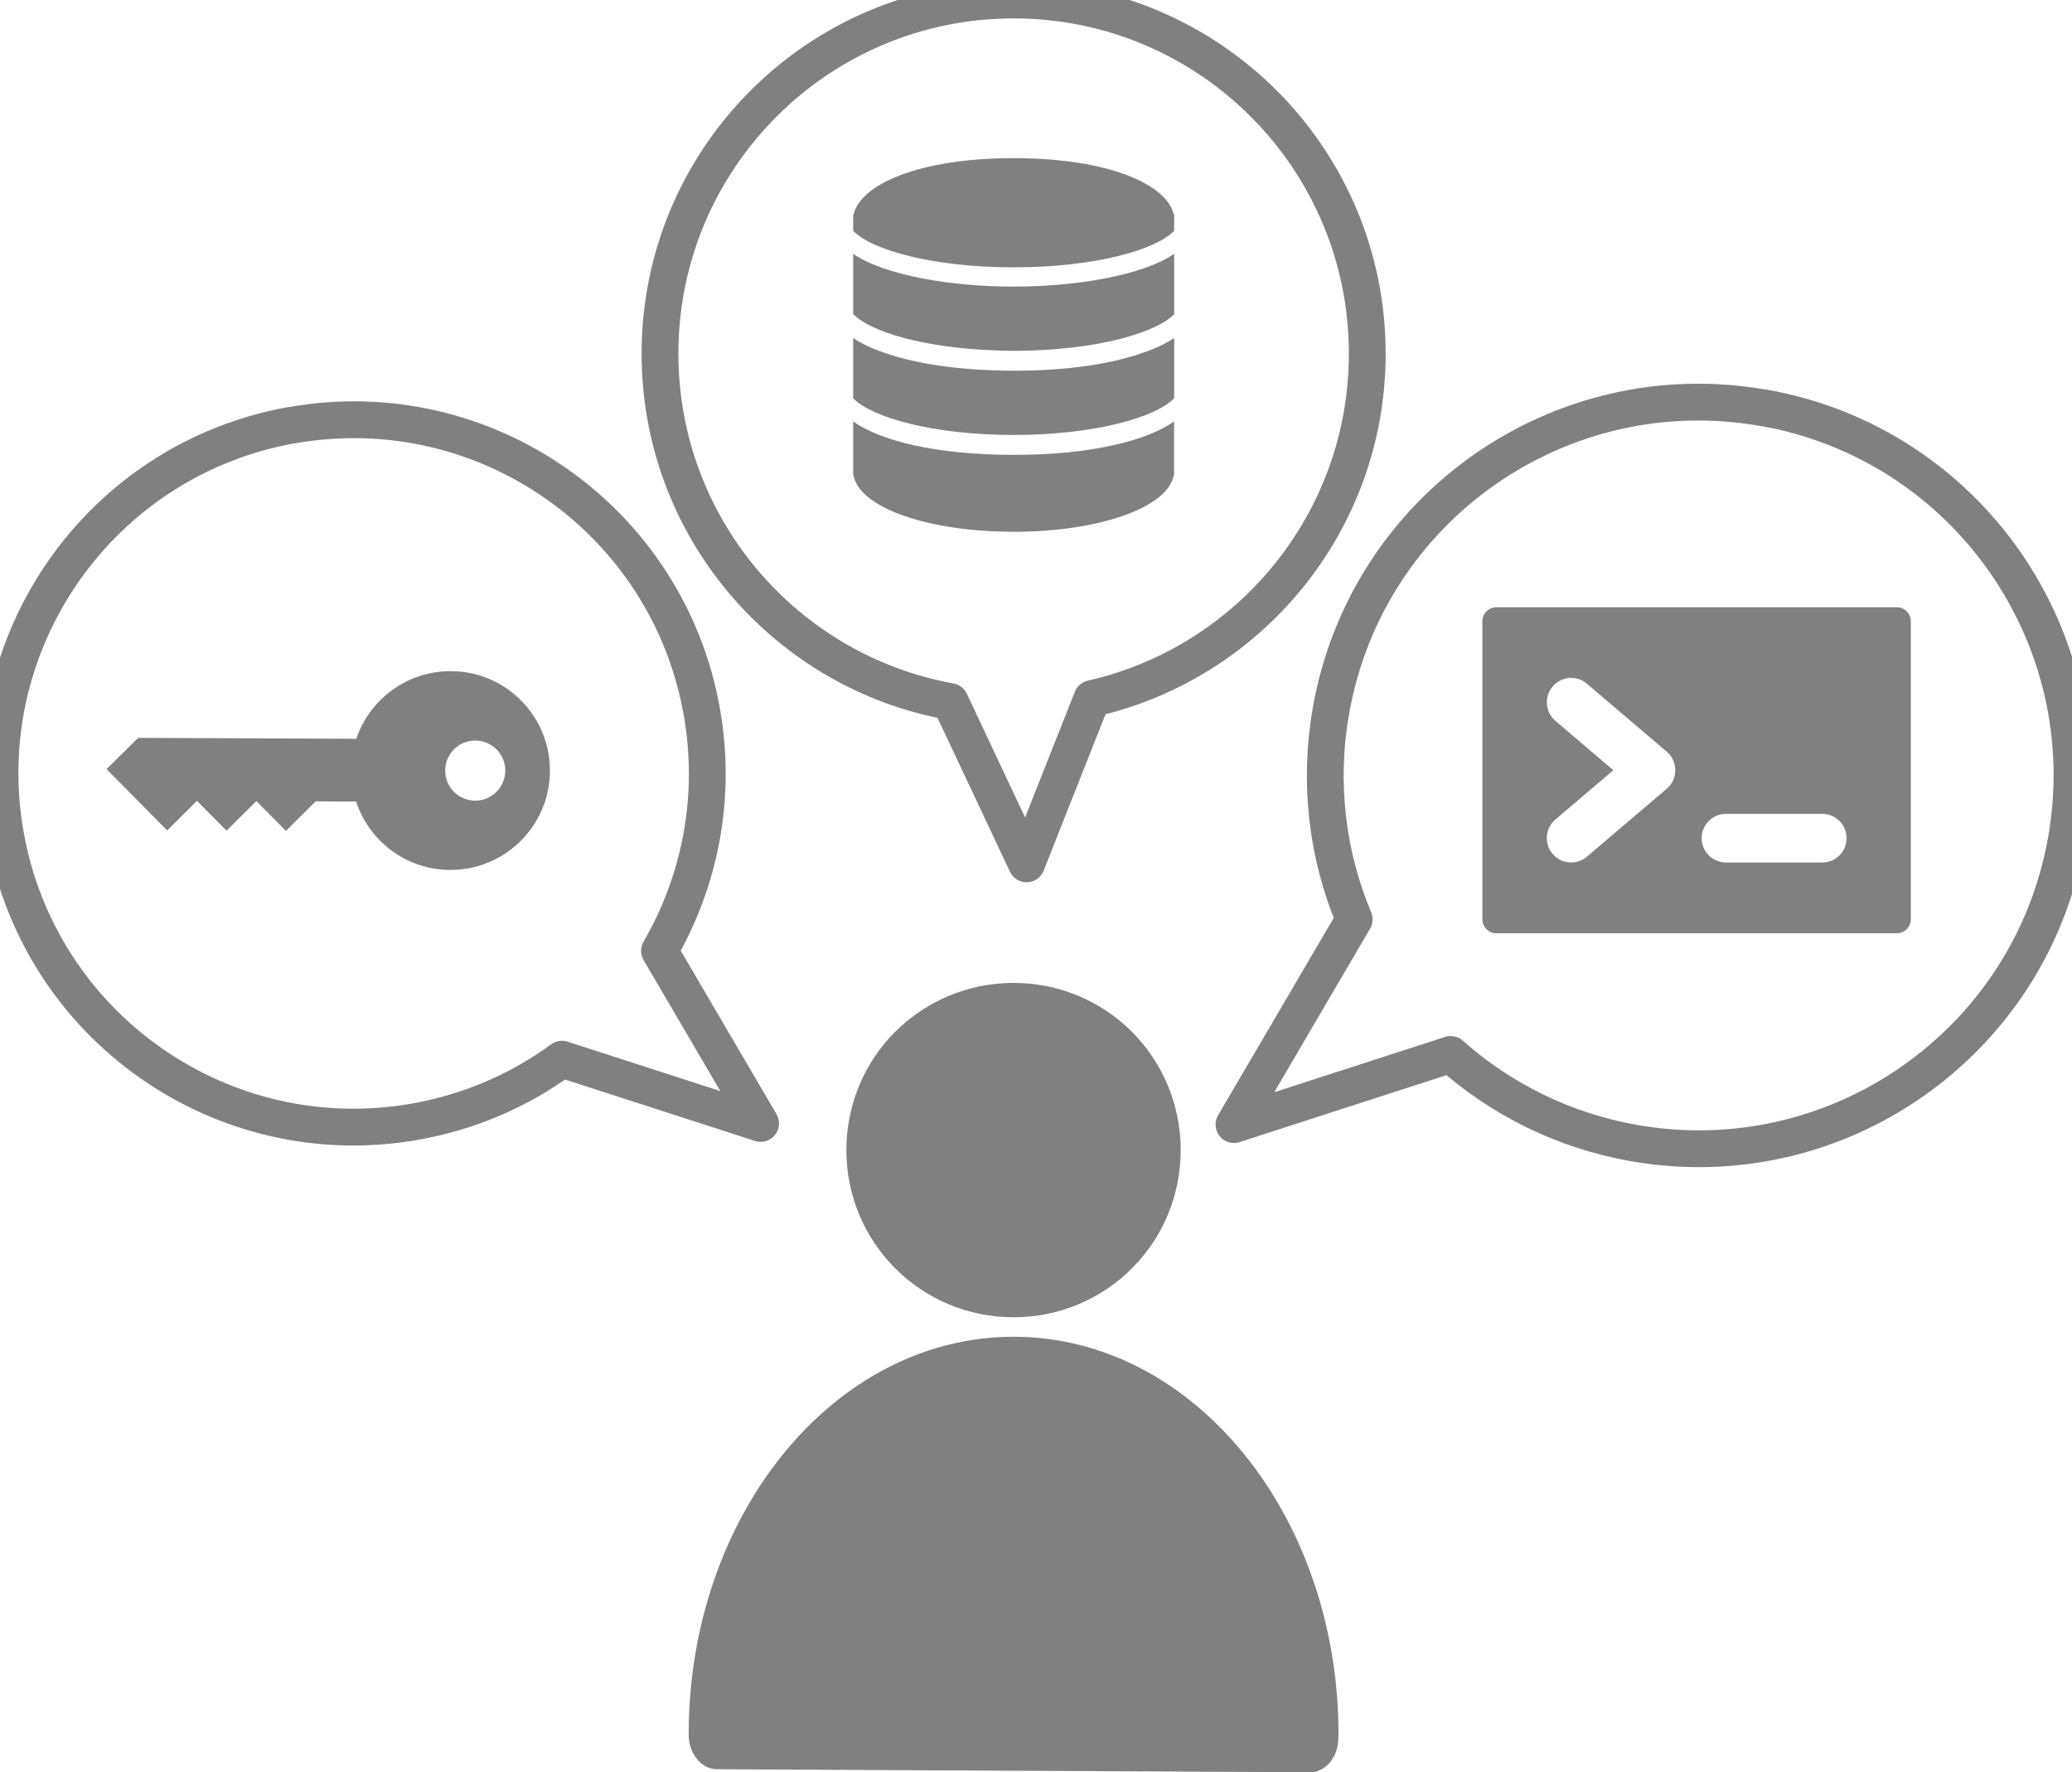 <?xml version="1.0" encoding="utf-8"?>
<svg xmlns="http://www.w3.org/2000/svg" viewBox="1.783 1.78 201.003 171.9" width="14.313mm" height="12.242mm" preserveAspectRatio="none"><defs><style type="text/css">
   
    .str0 {stroke:gray;stroke-width:3.57;stroke-linecap:round;stroke-linejoin:round;stroke-miterlimit:22.926}
    .fil2 {fill:none}
    .fil3 {fill:none;fill-rule:nonzero}
    .fil1 {fill:gray}
    .fil0 {fill:gray;fill-rule:nonzero}
   
  </style></defs><g id="Camada_x0020_1"><path class="fil0" d="M111.58 101.85c-2.92,-2.92 -6.98,-4.73 -11.47,-4.73 -4.49,0 -8.54,1.81 -11.47,4.73l-0.02 0.01c-2.92,2.92 -4.73,6.98 -4.73,11.47 0,4.49 1.81,8.54 4.73,11.47l0.02 0.02c2.92,2.92 6.98,4.73 11.47,4.73 4.49,0 8.54,-1.81 11.47,-4.73l0.01 -0.02c2.93,-2.92 4.73,-6.98 4.73,-11.47 0,-4.49 -1.81,-8.54 -4.73,-11.47l-0.01 -0.01z"/><path class="fil0" d="M71.34 173.39c-1.52,0 -2.75,-1.51 -2.75,-3.37 0,-10.65 3.53,-20.29 9.23,-27.28 5.7,-6.98 13.59,-11.3 22.29,-11.3 8.71,0 16.59,4.32 22.29,11.3 5.7,6.98 9.23,16.62 9.23,27.28l-0.01 0.35c-0.02,1.85 -1.26,3.34 -2.78,3.31l-57.51 -0.29z"/><path class="fil1" d="M101.74 37.71c-0.54,0.02 -1.08,0.03 -1.62,0.03 -0.54,0 -1.08,-0.01 -1.63,-0.03 -4.57,-0.13 -8.21,-0.77 -10.84,-1.69 -1.23,-0.41 -2.29,-0.9 -3.1,-1.46l0 4.43 0 0.31 0 0.31 0 0.8c1.77,1.85 7.72,3.56 15.57,3.56 7.85,0 13.79,-1.71 15.57,-3.56l0 -0.8 0 -0.31 0 -0.31 0 -4.43c-0.82,0.56 -1.89,1.06 -3.13,1.47 -2.62,0.92 -6.26,1.56 -10.81,1.69zm-17.19 -11.32l0 4.43 0 0.31 0 0.31 0 0.8c1.64,1.71 6.87,3.3 13.88,3.53 0.07,0 0.15,0 0.22,0.01 0.2,0.01 0.41,0.01 0.61,0.02 0.28,0 0.57,0.01 0.86,0.01 0.29,0 0.58,-0 0.86,-0.01 0.21,-0 0.41,-0.01 0.61,-0.02 0.07,0 0.14,-0 0.22,-0 7.01,-0.23 12.23,-1.82 13.88,-3.53l0 -0.8 0 -0.31 0 -0.31 0 -4.43c-3.03,2.08 -9.44,3.18 -15.57,3.18 -6.13,0 -12.54,-1.1 -15.57,-3.18zm31.05 -3.95c-0.7,-2.68 -6.07,-5.32 -15.48,-5.32 -9.39,0 -14.75,2.63 -15.48,5.3 -0.05,0.09 -0.09,0.19 -0.09,0.31l0 0.31 0 1.13c1.77,1.84 7.67,3.54 15.57,3.54 7.9,0 13.8,-1.7 15.57,-3.54l0 -1.13 0 -0.31c0,-0.11 -0.04,-0.2 -0.08,-0.29zm-31.05 20.21l0 5.11c0,0.1 0.03,0.2 0.07,0.28 0.73,3.05 7.31,5.32 15.49,5.32 8.16,0 14.73,-2.27 15.49,-5.3 0.05,-0.09 0.08,-0.19 0.08,-0.3l0 -5.1c-2.57,1.81 -7.88,3.24 -15.57,3.24 -7.69,0 -12.99,-1.42 -15.57,-3.24z"/><path class="fil2 str0" d="M100.12 1.78c18.95,0 34.3,15.36 34.3,34.3 0,16.33 -11.42,30 -26.71,33.46l-6.34 16.03 -7.41 -15.74c-16.01,-2.9 -28.15,-16.91 -28.15,-33.75 0,-18.95 15.36,-34.3 34.3,-34.3z"/><path class="fil1" d="M178.56 85.44l-9.34 0c-1.3,0 -2.36,-1.06 -2.36,-2.36 0,-1.3 1.06,-2.36 2.36,-2.36l9.34 0c1.31,0 2.36,1.06 2.36,2.36 0,1.31 -1.06,2.36 -2.36,2.36zm-15.09 -7.15l-7.74 6.58c-0.99,0.85 -2.49,0.73 -3.33,-0.27 -0.85,-0.99 -0.72,-2.49 0.27,-3.33l5.62 -4.78 -5.62 -4.79c-0.99,-0.85 -1.11,-2.34 -0.27,-3.33 0.85,-1 2.34,-1.12 3.33,-0.27l7.74 6.59c1.11,0.94 1.11,2.66 0,3.6zm22.33 -17.61l-38.85 0c-0.75,0 -1.36,0.61 -1.36,1.36l0 9.46 0 1.29 0 18.16c0,0.75 0.61,1.35 1.36,1.35l38.85 0c0.75,0 1.35,-0.61 1.35,-1.35l0 -18.16 0 -1.29 0 -9.46c0,-0.75 -0.61,-1.36 -1.35,-1.36z"/><path class="fil2 str0" d="M172.86 41.33c19.7,3.47 32.84,22.25 29.37,41.95 -3.47,19.69 -22.25,32.84 -41.95,29.37 -6.86,-1.21 -12.92,-4.28 -17.77,-8.59l-21.02 6.8 11.66 -19.9c-2.59,-6.18 -3.5,-13.16 -2.25,-20.25 3.47,-19.7 22.25,-32.84 41.95,-29.37z"/><path class="fil3 str0" d="M30.13 43.02c18.66,-3.29 36.45,9.17 39.74,27.82 1.46,8.3 -0.19,16.42 -4.11,23.17l9.81 16.74 -19.27 -6.23c-4.09,2.99 -8.92,5.12 -14.25,6.06 -18.66,3.29 -36.45,-9.17 -39.74,-27.83 -3.29,-18.66 9.17,-36.45 27.82,-39.74z"/><path class="fil1" d="M55.13 76.56c0.02,-5.33 -4.27,-9.66 -9.6,-9.68 -4.26,-0.02 -7.89,2.73 -9.18,6.56l-21.16 -0.09 -3.07 3.03 5.88 5.95 2.89 -2.87 2.87 2.89 2.89 -2.87 2.87 2.89 2.89 -2.86 3.92 0.02c1.26,3.84 4.86,6.62 9.12,6.63 5.32,0.02 9.66,-4.27 9.68,-9.6zm-7.26 2.88c-1.61,-0.01 -2.91,-1.32 -2.9,-2.93 0.01,-1.61 1.32,-2.91 2.93,-2.9 1.61,0.01 2.91,1.32 2.9,2.93 -0.01,1.61 -1.32,2.91 -2.93,2.9z"/></g></svg>